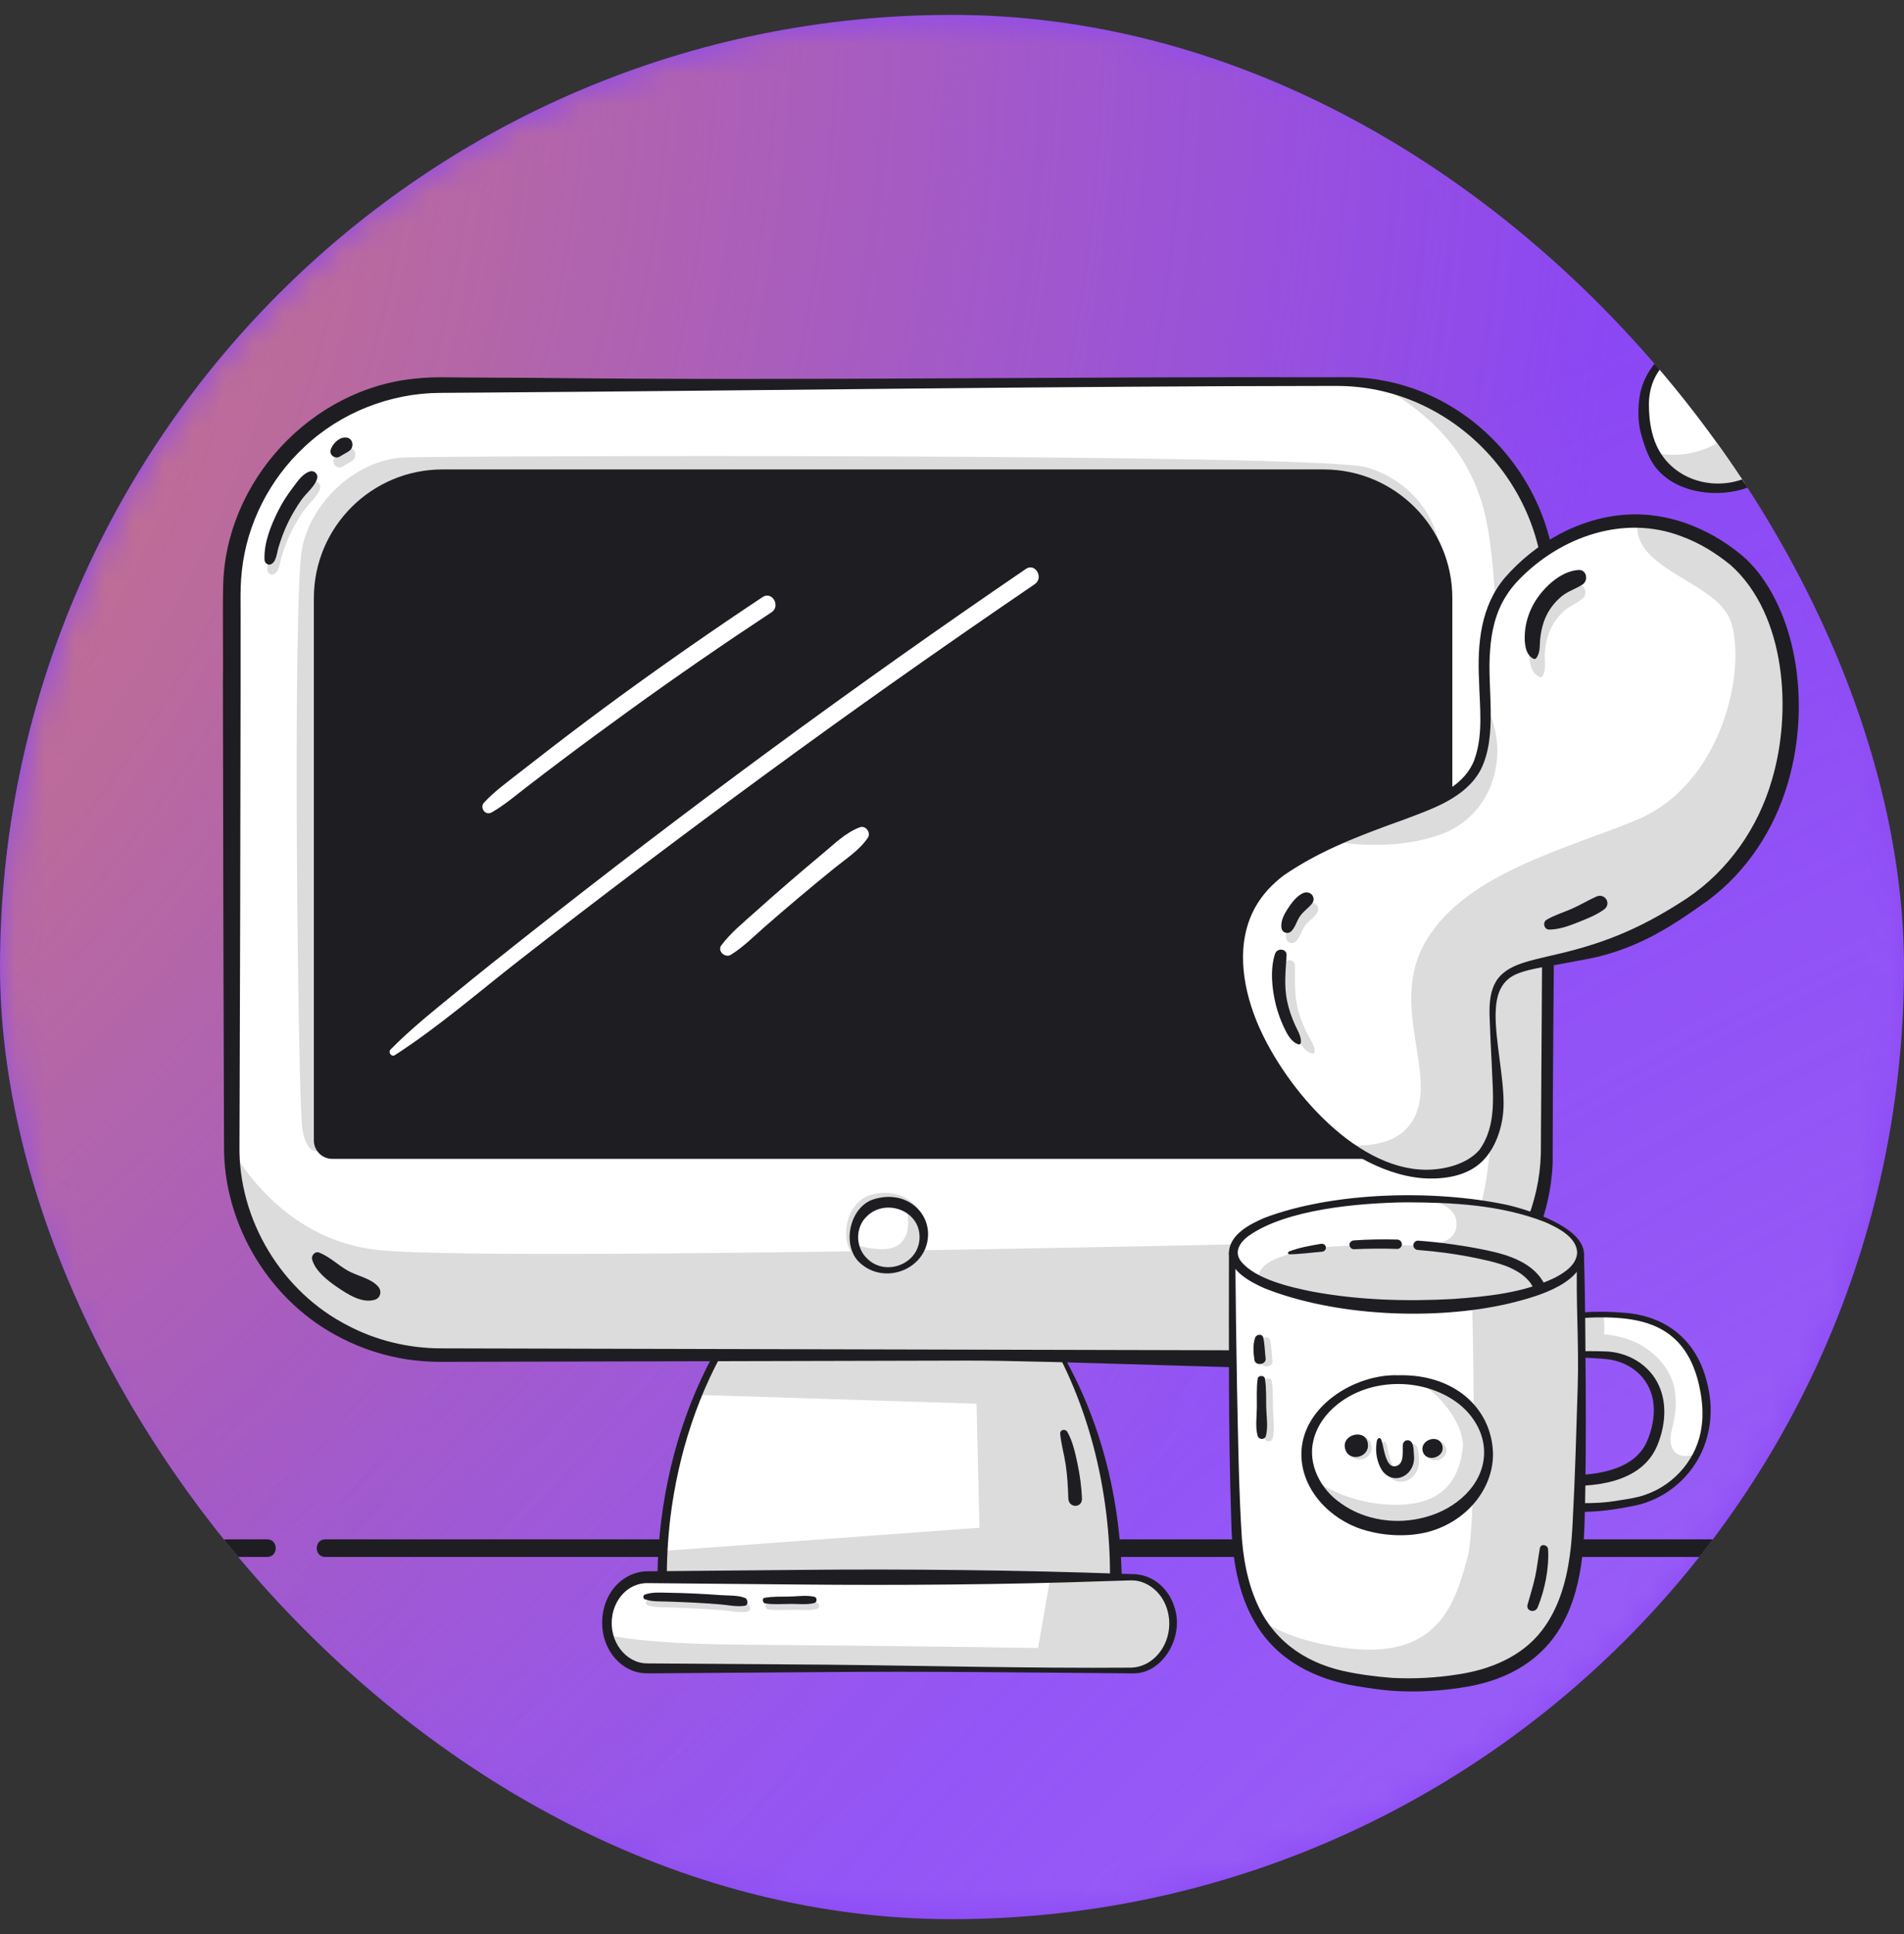 <svg width="64" height="65" viewBox="0 0 64 65" fill="none" xmlns="http://www.w3.org/2000/svg">
<rect x="0" y="0" width="64" height="65" fill="#333333" stroke="none"/>
<g clip-path="url(#clip0_457_81346)">
<rect y="0.5" width="64" height="64" rx="32" fill="#8B47F4"/>
<mask id="mask0_457_81346" style="mask-type:alpha" maskUnits="userSpaceOnUse" x="0" y="0" width="64" height="65">
<circle cx="32" cy="32.5" r="32" fill="#8B47F4"/>
</mask>
<g mask="url(#mask0_457_81346)">
<circle cx="-33.669" cy="-0.785" r="89.025" fill="url(#paint0_radial_457_81346)"/>
<circle cx="106.061" cy="126.812" r="126.144" fill="url(#paint1_radial_457_81346)"/>
</g>
<path d="M10.933 52.327C17.006 52.327 23.079 52.327 29.152 52.327C35.188 52.327 41.223 52.327 47.258 52.327C50.674 52.327 54.09 52.327 57.507 52.327C57.888 52.327 57.889 51.734 57.507 51.734C51.434 51.734 45.361 51.734 39.287 51.734C33.252 51.734 27.217 51.734 21.181 51.734H10.933C10.551 51.734 10.551 52.327 10.933 52.327Z" fill="#1E1E22"/>
<path d="M7.62 52.327H8.981C9.363 52.327 9.364 51.734 8.981 51.734H7.62C7.239 51.734 7.238 52.327 7.62 52.327Z" fill="#1E1E22"/>
<path d="M34.939 44.392H31.218L29.882 44.472L28.546 44.392H24.826C24.826 44.392 22.159 47.805 22.259 53.395H37.507C37.606 47.805 34.94 44.392 34.94 44.392H34.939Z" fill="white"/>
<path d="M37.506 53.395C37.605 47.804 34.939 44.392 34.939 44.392H31.218L29.882 44.472L28.546 44.392H24.825C24.825 44.392 24.207 44.798 23.471 46.88L32.825 47.177L32.923 51.345L22.283 52.124C22.26 52.533 22.251 52.957 22.258 53.395H37.506H37.506Z" fill="#DCDCDC"/>
<path d="M35.609 45.334C35.406 44.999 35.193 44.667 34.948 44.369C34.113 44.361 32.032 44.339 31.223 44.332L31.143 44.336C31.152 44.34 29.85 44.394 29.886 44.4C29.66 44.387 28.505 44.293 28.305 44.304C28.097 44.303 27.573 44.296 27.356 44.295L24.826 44.271C24.796 44.271 24.767 44.285 24.746 44.312C24.277 44.94 23.905 45.63 23.567 46.351C22.566 48.512 22.069 50.959 22.099 53.397C22.1 53.495 22.171 53.575 22.258 53.574C25.78 53.59 30.189 53.658 33.693 53.651C34.645 53.649 36.553 53.629 37.505 53.62C37.614 53.621 37.703 53.522 37.705 53.398C37.728 50.554 37.018 47.694 35.609 45.333L35.609 45.334ZM22.415 53.213C22.407 52.478 22.446 51.742 22.532 51.013C22.798 48.849 23.486 46.738 24.589 44.941C24.681 44.794 24.777 44.647 24.876 44.511C25.613 44.504 27.655 44.484 28.301 44.479C28.51 44.464 29.649 44.536 29.879 44.544C29.885 44.544 31.14 44.459 31.146 44.456L31.225 44.451C32.036 44.444 34.087 44.423 34.93 44.414C36.553 46.918 37.349 50.069 37.31 53.166C32.515 53.098 27.222 53.182 22.415 53.213V53.213Z" fill="#1E1E22"/>
<path d="M36.22 49.199C36.144 48.839 36.057 48.435 35.875 48.121C35.812 48.013 35.621 48.041 35.637 48.194C35.671 48.542 35.771 48.882 35.822 49.228C35.878 49.601 35.898 49.98 35.91 50.358C35.92 50.692 36.383 50.692 36.369 50.358C36.352 49.967 36.3 49.58 36.22 49.199V49.199Z" fill="#1E1E22"/>
<path d="M37.902 53.008H21.846C21.047 53.008 20.399 53.656 20.399 54.455V54.625C20.399 55.424 21.047 56.072 21.846 56.072H37.902C38.702 56.072 39.349 55.424 39.349 54.625V54.455C39.349 53.656 38.702 53.008 37.902 53.008Z" fill="white"/>
<path d="M37.996 53.008H35.307L34.893 55.386C34.893 55.386 29.355 55.303 24.955 55.274C22.42 55.258 21.107 55.093 20.45 54.956C20.61 55.6 21.132 56.072 21.751 56.072H37.996C38.743 56.072 39.349 55.386 39.349 54.54C39.349 53.694 38.743 53.008 37.996 53.008Z" fill="#DCDCDC"/>
<path d="M38.064 56.24C34.759 56.214 31.068 56.164 27.751 56.196C27.227 56.2 22.215 56.236 21.827 56.239C21.785 56.24 21.699 56.238 21.658 56.235C21.302 56.216 20.956 56.041 20.7 55.761C19.958 54.954 20.141 53.539 21.057 53.005C21.27 52.88 21.511 52.812 21.751 52.809L26.875 52.762C30.396 52.726 34.243 52.768 37.761 52.894L37.921 52.9L38.001 52.902C38.768 52.879 39.321 53.425 39.497 54.077C39.787 55.087 39.038 56.253 38.1 56.239H38.063L38.064 56.24ZM37.997 56.047C38.891 56.038 39.53 55.033 39.227 54.072C39.051 53.497 38.537 53.094 38.001 53.114C37.856 53.118 37.28 53.135 37.121 53.141C33.827 53.257 30.17 53.285 26.875 53.253L21.752 53.206C21.566 53.206 21.38 53.256 21.213 53.35C20.878 53.537 20.632 53.919 20.577 54.339C20.457 55.146 21.026 55.9 21.748 55.904C22.205 55.908 27.161 55.942 27.751 55.947C31.072 55.979 34.688 56.073 37.997 56.047V56.047Z" fill="#1E1E22"/>
<path d="M25.127 53.901C24.883 53.807 24.588 53.827 24.332 53.808C24.035 53.787 23.738 53.77 23.44 53.756C23.157 53.743 22.873 53.731 22.59 53.728C22.324 53.726 22.019 53.694 21.763 53.789C21.695 53.815 21.695 53.921 21.763 53.946C22.008 54.037 22.292 54.013 22.548 54.024C22.845 54.037 23.143 54.045 23.44 54.061C23.724 54.077 24.007 54.095 24.29 54.118C24.562 54.14 24.857 54.211 25.127 54.164C25.255 54.143 25.229 53.939 25.127 53.9V53.901Z" fill="#DCDCDC"/>
<path d="M27.468 53.866C27.201 53.801 26.898 53.85 26.627 53.856C26.349 53.861 26.063 53.849 25.788 53.898C25.684 53.917 25.725 54.075 25.811 54.087C26.092 54.13 26.387 54.105 26.669 54.103C26.928 54.1 27.215 54.139 27.467 54.07C27.555 54.046 27.558 53.888 27.467 53.866L27.468 53.866Z" fill="#DCDCDC"/>
<path d="M25.039 53.702C24.795 53.609 24.5 53.629 24.244 53.61C23.947 53.588 23.65 53.571 23.352 53.557C23.069 53.545 22.786 53.533 22.503 53.53C22.236 53.528 21.931 53.496 21.675 53.591C21.607 53.617 21.607 53.723 21.675 53.748C21.92 53.839 22.204 53.815 22.46 53.826C22.757 53.838 23.055 53.846 23.352 53.863C23.636 53.878 23.919 53.897 24.202 53.92C24.474 53.941 24.769 54.012 25.039 53.966C25.167 53.944 25.141 53.741 25.039 53.702V53.702Z" fill="#1E1E22"/>
<path d="M27.381 53.667C27.114 53.603 26.811 53.652 26.54 53.658C26.262 53.663 25.976 53.651 25.701 53.7C25.598 53.719 25.639 53.877 25.724 53.889C26.005 53.931 26.3 53.907 26.582 53.904C26.841 53.902 27.128 53.94 27.38 53.872C27.468 53.848 27.471 53.69 27.38 53.668L27.381 53.667Z" fill="#1E1E22"/>
<path d="M44.914 12.942H14.795C10.932 12.942 7.79 16.084 7.79 19.947V38.538C7.79 42.401 10.932 45.543 14.795 45.543H44.914C48.776 45.543 51.919 42.401 51.919 38.538V19.947C51.919 16.084 48.776 12.942 44.914 12.942Z" fill="white"/>
<path d="M46.811 13.203C49.248 14.73 49.865 16.532 50.089 18.257C50.724 23.145 50.241 35.041 50.121 37.946C50.001 40.85 49.284 41.645 49.284 41.645C49.284 41.645 17.21 42.442 12.785 42.018C10.237 41.774 8.666 40.061 7.792 38.652C7.853 42.462 10.971 45.543 14.795 45.543H44.914C48.777 45.543 51.919 42.401 51.919 38.538V19.947C51.919 16.741 49.754 14.032 46.81 13.203H46.811Z" fill="#DCDCDC"/>
<path d="M10.492 42.33C10.603 42.727 11.024 43.048 11.352 43.27C11.698 43.504 12.165 43.809 12.595 43.684C12.794 43.625 12.842 43.39 12.712 43.241C12.459 42.954 12.01 42.887 11.684 42.701C11.364 42.519 11.067 42.226 10.725 42.096C10.586 42.044 10.455 42.2 10.492 42.329V42.33Z" fill="#1E1E22"/>
<path d="M11.478 38.444L10.668 38.692C10.668 38.692 10.308 38.782 10.164 37.961C10.019 37.141 9.816 19.93 10.164 18.369C10.511 16.808 12.013 15.441 13.59 15.374C14.851 15.32 44.344 15.222 45.954 15.71C47.563 16.197 48.769 17.703 48.431 19.966C48.093 22.23 13.638 17.407 13.638 17.407L11.479 38.444H11.478Z" fill="#DCDCDC"/>
<path d="M14.875 15.777H44.493C46.88 15.777 48.818 17.715 48.818 20.101V38.328C48.818 38.67 48.54 38.948 48.197 38.948H11.17C10.828 38.948 10.55 38.67 10.55 38.328V20.101C10.55 17.714 12.488 15.777 14.874 15.777H14.875Z" fill="#1E1E22"/>
<path d="M16.527 27.304C16.95 27.061 17.328 26.738 17.714 26.441C18.103 26.141 18.494 25.844 18.886 25.548C19.642 24.979 20.405 24.42 21.171 23.865C22.734 22.735 24.322 21.64 25.933 20.578C26.25 20.369 25.953 19.855 25.634 20.066C24.011 21.143 22.412 22.255 20.838 23.403C20.059 23.971 19.288 24.552 18.523 25.14C18.158 25.421 17.795 25.703 17.433 25.986C17.035 26.298 16.616 26.601 16.272 26.971C16.111 27.145 16.315 27.425 16.527 27.303L16.527 27.304Z" fill="white"/>
<path d="M34.482 19.122C28.731 23.043 23.119 27.17 17.658 31.486C16.885 32.097 16.112 32.708 15.351 33.334C14.591 33.958 13.819 34.569 13.129 35.271C13.035 35.366 13.157 35.536 13.275 35.46C14.724 34.524 16.048 33.374 17.407 32.312C18.771 31.246 20.144 30.192 21.526 29.15C24.294 27.061 27.09 25.008 29.921 23.005C31.531 21.866 33.152 20.744 34.781 19.633C35.095 19.419 34.798 18.905 34.482 19.121L34.482 19.122Z" fill="white"/>
<path d="M28.904 27.803C28.422 27.983 28.043 28.366 27.651 28.691C27.264 29.014 26.879 29.34 26.498 29.669C26.116 29.999 25.738 30.332 25.362 30.669C24.978 31.013 24.554 31.357 24.246 31.772C24.103 31.964 24.376 32.205 24.564 32.09C24.975 31.838 25.335 31.473 25.697 31.156C26.09 30.812 26.488 30.471 26.887 30.135C27.274 29.81 27.663 29.488 28.055 29.171C28.443 28.855 28.893 28.572 29.173 28.152C29.283 27.987 29.098 27.73 28.905 27.803H28.904Z" fill="white"/>
<path d="M29.253 40.166C28.436 40.416 28.156 41.723 28.781 42.3C29.618 43.072 31.012 42.521 31.076 41.412C31.125 40.564 30.304 39.844 29.253 40.166Z" fill="#DCDCDC"/>
<path d="M29.827 42.659C30.433 42.659 30.924 42.163 30.924 41.551C30.924 40.939 30.433 40.443 29.827 40.443C29.221 40.443 28.73 40.939 28.73 41.551C28.73 42.163 29.221 42.659 29.827 42.659Z" fill="white"/>
<path d="M30.48 40.66C30.651 41.492 30.352 42.014 29.592 41.983C29.263 41.97 28.987 41.909 28.768 41.837C28.892 42.31 29.32 42.66 29.827 42.66C30.433 42.66 30.924 42.163 30.924 41.552C30.924 41.186 30.749 40.862 30.479 40.661L30.48 40.66Z" fill="#DCDCDC"/>
<path d="M29.371 40.304C28.554 40.554 28.275 41.862 28.899 42.438C29.736 43.21 31.13 42.659 31.194 41.551C31.243 40.702 30.422 39.982 29.371 40.304ZM29.118 42.268C28.743 41.883 28.754 41.224 29.15 40.867C29.759 40.281 30.888 40.659 30.91 41.551C30.928 42.492 29.738 42.937 29.118 42.268Z" fill="#1E1E22"/>
<path d="M44.914 12.97C35.631 12.976 25.506 13.13 16.187 13.194L15.082 13.202L14.806 13.204C13.123 13.209 11.45 13.865 10.228 15.023C9.063 16.106 8.296 17.608 8.129 19.19C8.089 19.537 8.083 19.909 8.086 20.26C8.092 20.576 8.082 22.649 8.087 23.022C8.083 27.104 8.067 34.479 8.05 38.491C8.004 40.994 9.476 43.43 11.713 44.56C12.66 45.056 13.727 45.309 14.795 45.316C22.455 45.333 37.114 45.37 44.627 45.388C44.967 45.389 45.372 45.387 45.712 45.342C49.023 44.994 51.704 42.108 51.793 38.774C51.824 33.283 51.885 25.564 51.901 20.09C51.949 16.243 48.764 12.954 44.915 12.971L44.914 12.97ZM45.268 12.678C49.141 12.67 52.334 16.023 52.308 19.897C52.319 25.427 52.195 33.547 52.19 39.092C52.038 42.728 49.064 45.908 45.423 46.021C42.834 46.044 35.177 45.717 32.473 45.727L14.795 45.77C14.415 45.769 14.035 45.74 13.659 45.683C12.907 45.564 12.172 45.329 11.495 44.981C9.092 43.784 7.5 41.175 7.53 38.489C7.513 34.505 7.498 27.076 7.493 23.021C7.506 22.277 7.48 20.425 7.501 19.696C7.568 16.181 10.452 13.067 13.948 12.725C14.31 12.683 14.716 12.674 15.082 12.681C15.752 12.695 17.693 12.692 18.396 12.704C26.971 12.795 36.259 12.656 44.785 12.679L45.267 12.677L45.268 12.678Z" fill="#1E1E22"/>
<path d="M10.523 16.178C10.263 16.253 10.093 16.524 9.934 16.732C9.755 16.967 9.594 17.215 9.461 17.48C9.208 17.98 8.966 18.573 8.989 19.144C8.991 19.201 9.018 19.261 9.071 19.287C9.103 19.304 9.127 19.318 9.163 19.311C9.382 19.269 9.402 18.92 9.455 18.743C9.544 18.45 9.65 18.16 9.785 17.885C9.915 17.62 10.067 17.363 10.239 17.123C10.4 16.897 10.685 16.684 10.759 16.414C10.798 16.273 10.664 16.137 10.523 16.177V16.178Z" fill="#DCDCDC"/>
<path d="M11.772 15.046C11.537 14.997 11.326 15.199 11.233 15.398C11.195 15.479 11.194 15.584 11.265 15.649C11.331 15.71 11.438 15.733 11.517 15.682C11.574 15.645 11.634 15.614 11.691 15.579C11.776 15.527 11.866 15.494 11.916 15.4C11.984 15.271 11.931 15.079 11.772 15.046Z" fill="#DCDCDC"/>
<path d="M10.425 15.842C10.165 15.917 9.995 16.189 9.837 16.396C9.657 16.631 9.497 16.88 9.363 17.144C9.11 17.644 8.868 18.238 8.891 18.808C8.893 18.865 8.921 18.925 8.974 18.952C9.006 18.968 9.029 18.982 9.065 18.976C9.285 18.933 9.305 18.584 9.358 18.408C9.446 18.114 9.553 17.824 9.688 17.549C9.817 17.284 9.97 17.028 10.141 16.788C10.303 16.562 10.588 16.348 10.662 16.078C10.7 15.938 10.567 15.801 10.425 15.842V15.842Z" fill="#1E1E22"/>
<path d="M11.675 14.711C11.439 14.662 11.228 14.864 11.135 15.062C11.097 15.144 11.096 15.248 11.168 15.313C11.233 15.374 11.34 15.397 11.419 15.346C11.476 15.309 11.536 15.278 11.594 15.243C11.678 15.191 11.769 15.158 11.818 15.064C11.887 14.935 11.833 14.744 11.675 14.711Z" fill="#1E1E22"/>
<path d="M51.833 44.512C51.833 44.512 53.111 44.101 54.675 44.271C55.866 44.401 56.983 44.977 57.283 46.971C57.583 48.966 56.244 50.226 54.894 50.48C53.544 50.733 53.034 50.699 51.648 50.56V49.678C51.648 49.678 54.816 50.232 55.53 48.525C56.244 46.819 55.263 45.636 53.988 45.547C52.714 45.459 51.772 45.61 51.772 45.61L51.833 44.512V44.512Z" fill="white"/>
<path d="M56.208 47.994C56.454 47.052 56.413 46.007 55.239 45.256C54.855 45.011 54.389 44.889 53.914 44.841C53.955 44.518 53.893 44.219 53.893 44.219L51.808 44.415V44.99C51.808 44.99 51.807 44.99 51.806 44.99L51.772 45.609C51.772 45.609 52.714 45.458 53.988 45.547C55.263 45.636 56.244 46.818 55.53 48.525C54.816 50.231 51.648 49.677 51.648 49.677V50.559C53.034 50.699 53.544 50.733 54.894 50.479C55.749 50.319 56.599 49.754 57.032 48.856C56.429 49.087 55.996 48.807 56.209 47.993L56.208 47.994Z" fill="#DCDCDC"/>
<path d="M51.479 49.483L51.48 49.678C51.482 49.759 51.489 50.646 51.491 50.706C51.849 50.737 52.206 50.772 52.568 50.794C53.196 50.838 53.842 50.803 54.462 50.692C54.776 50.637 55.095 50.589 55.394 50.474C55.698 50.361 55.985 50.204 56.24 50.004C57.334 49.158 57.722 47.777 57.382 46.477C57.049 45.072 56.036 44.223 54.587 44.119C53.691 44.041 52.675 44.093 51.807 44.33C51.777 44.34 51.728 45.322 51.7 45.682C51.942 45.653 52.187 45.638 52.432 45.63C52.868 45.614 53.304 45.626 53.739 45.655C53.794 45.659 53.929 45.671 53.983 45.676C54.511 45.725 55.033 45.995 55.322 46.448C55.719 47.047 55.631 47.825 55.354 48.457C54.949 49.351 53.85 49.542 52.956 49.58C52.465 49.599 51.962 49.566 51.477 49.484L51.479 49.483ZM51.807 50.419C51.809 50.271 51.811 50.038 51.812 49.872C51.972 49.894 52.13 49.91 52.292 49.922C53.514 50.004 55.184 49.874 55.715 48.56C55.968 47.938 56.047 47.208 55.767 46.579C55.449 45.856 54.694 45.423 53.918 45.418C53.221 45.392 52.523 45.423 51.834 45.536C51.837 45.228 51.847 44.817 51.847 44.523C51.85 44.524 51.851 44.525 51.852 44.525L51.865 44.521L51.893 44.514C52.474 44.36 53.077 44.287 53.677 44.275C54.578 44.265 55.581 44.346 56.275 44.982C56.788 45.444 57.042 46.122 57.159 46.791C57.225 47.163 57.251 47.548 57.199 47.924C57.074 48.981 56.31 49.891 55.308 50.235C55.021 50.339 54.719 50.378 54.419 50.426C53.547 50.579 52.687 50.521 51.807 50.419Z" fill="#1E1E22"/>
<path d="M53.197 42.097L47.306 42.361L41.415 42.097L41.411 42.058C41.411 42.058 41.425 49.017 41.567 51.534C41.71 54.051 42.709 56.006 45.653 56.466C46.116 56.538 46.534 56.595 46.967 56.62C47.831 56.641 48.386 56.602 49.102 56.491C52.046 56.031 52.903 54.051 53.045 51.534C53.188 49.017 53.202 42.058 53.202 42.058L53.198 42.097H53.197Z" fill="white"/>
<path d="M50.529 42.217L49.443 42.075C49.443 42.075 49.717 50.971 49.324 52.366C48.931 53.762 48.425 55.754 45.359 55.403C43.828 55.227 42.883 54.796 42.321 54.409C42.938 55.462 43.982 56.205 45.653 56.466C46.117 56.538 46.535 56.595 46.968 56.62C47.831 56.641 48.387 56.602 49.102 56.491C52.046 56.031 52.904 54.051 53.046 51.534C53.188 49.017 53.202 42.058 53.202 42.058L53.199 42.097L50.531 42.217H50.529Z" fill="#DCDCDC"/>
<path d="M53.302 46.619C53.291 45.098 53.287 43.645 53.242 42.125L53.177 42.056C53.177 42.056 53.177 42.057 53.177 42.058C53.177 42.066 53.177 42.074 53.177 42.081C52.985 42.09 47.28 42.29 47.309 42.292L41.42 41.986C41.42 41.986 41.455 42.02 41.486 42.049C41.423 42.052 41.309 42.096 41.309 42.096C41.308 45.139 41.288 48.138 41.389 51.181C41.419 52.325 41.595 53.545 42.197 54.553C42.929 55.804 44.22 56.446 45.613 56.67C45.992 56.732 46.373 56.789 46.759 56.822C47.629 56.885 48.512 56.831 49.372 56.677C50.695 56.438 51.848 55.792 52.513 54.589C52.901 53.894 53.087 53.118 53.182 52.337C53.23 51.952 53.25 51.563 53.262 51.183C53.309 49.66 53.308 48.14 53.302 46.618L53.302 46.619ZM52.863 51.165C52.842 51.541 52.819 51.913 52.766 52.284C52.643 53.18 52.381 54.089 51.818 54.811C51.148 55.68 50.077 56.115 49.012 56.273C48.279 56.39 47.535 56.43 46.792 56.391C46.237 56.346 45.678 56.277 45.134 56.155C43.782 55.845 42.723 55.06 42.197 53.756C42.019 53.331 41.905 52.879 41.829 52.424C41.793 52.195 41.764 51.962 41.745 51.73C41.636 50.031 41.617 48.322 41.58 46.615C41.554 45.148 41.535 43.679 41.522 42.211C42.338 42.243 47.302 42.427 47.306 42.429C47.307 42.429 52.513 42.266 53.013 42.24C52.962 43.74 53.079 45.116 53.032 46.616C52.984 48.132 52.944 49.652 52.862 51.165H52.863Z" fill="#1E1E22"/>
<path d="M51.761 52.03C51.702 52.348 51.672 52.67 51.603 52.987C51.533 53.306 51.435 53.614 51.347 53.928C51.284 54.152 51.602 54.225 51.686 54.022C51.927 53.434 52.075 52.704 52.036 52.067C52.027 51.919 51.792 51.865 51.761 52.03Z" fill="#1E1E22"/>
<path d="M42.77 45.737C42.744 45.509 42.741 45.267 42.693 45.043C42.661 44.896 42.459 44.919 42.416 45.043C42.337 45.272 42.358 45.553 42.394 45.788C42.426 45.999 42.796 45.952 42.771 45.737H42.77Z" fill="#DCDCDC"/>
<path d="M42.791 47.375C42.783 47.057 42.799 46.73 42.748 46.416C42.728 46.297 42.522 46.294 42.505 46.416C42.459 46.731 42.479 47.057 42.476 47.375C42.474 47.682 42.418 48.043 42.502 48.339C42.541 48.474 42.742 48.477 42.779 48.339C42.859 48.041 42.798 47.681 42.791 47.375Z" fill="#DCDCDC"/>
<path d="M42.542 45.655C42.515 45.427 42.513 45.185 42.464 44.961C42.432 44.814 42.23 44.837 42.188 44.961C42.109 45.19 42.13 45.471 42.166 45.706C42.198 45.917 42.568 45.87 42.542 45.655H42.542Z" fill="#1E1E22"/>
<path d="M42.562 47.294C42.555 46.976 42.57 46.649 42.519 46.334C42.5 46.215 42.294 46.213 42.276 46.334C42.23 46.649 42.25 46.976 42.248 47.294C42.245 47.601 42.19 47.961 42.274 48.258C42.313 48.392 42.514 48.396 42.551 48.258C42.631 47.96 42.569 47.599 42.562 47.294Z" fill="#1E1E22"/>
<path d="M49.909 48.836C49.909 50.177 48.521 51.34 46.9 51.34C45.278 51.34 43.923 50.185 43.923 48.843C43.923 47.502 45.295 46.401 46.916 46.401C48.536 46.401 49.908 47.493 49.908 48.835L49.909 48.836Z" fill="white"/>
<path d="M47.81 46.517C48.748 47.171 49.234 48.128 49.168 48.67C49.045 49.682 48.539 50.711 46.553 50.56C45.484 50.479 44.655 50.07 44.116 49.71C44.546 50.646 45.642 51.34 46.899 51.34C48.52 51.34 49.908 50.178 49.908 48.836C49.908 47.751 49.011 46.829 47.81 46.517Z" fill="#DCDCDC"/>
<path d="M46.102 48.619C46.06 48.065 45.177 48.281 45.344 48.793C45.476 49.233 46.156 49.064 46.102 48.619Z" fill="#DCDCDC"/>
<path d="M48.605 48.663C48.492 48.255 47.841 48.465 47.947 48.859C48.059 49.265 48.717 49.061 48.605 48.663Z" fill="#DCDCDC"/>
<path d="M47.691 49.015C47.673 48.849 47.7 48.524 47.465 48.526C47.381 48.535 47.327 48.6 47.318 48.681C47.302 48.924 47.375 49.324 47.084 49.398C46.82 49.464 46.724 49.055 46.657 48.749C46.611 48.537 46.586 48.439 46.517 48.455C46.432 48.474 46.433 48.626 46.423 48.745C46.401 49.02 46.489 49.382 46.66 49.593C47.076 50.066 47.767 49.67 47.691 49.015V49.015Z" fill="#DCDCDC"/>
<path d="M46.994 46.22C45.531 46.173 43.736 47.283 43.744 48.885C43.748 50.075 44.715 51.065 45.805 51.405C46.53 51.635 47.43 51.673 48.154 51.441C49.376 51.048 50.193 49.986 50.185 48.855C50.148 47.329 48.884 46.169 46.994 46.221V46.22ZM47.925 50.984C46.962 51.257 45.874 51.104 45.061 50.516C44.391 50.053 43.945 49.211 44.152 48.395C44.272 47.907 44.583 47.488 44.98 47.179C46.069 46.326 47.731 46.298 48.879 47.069C49.465 47.458 49.898 48.118 49.886 48.837C49.872 49.922 48.906 50.727 47.925 50.984V50.984Z" fill="#1E1E22"/>
<path d="M47.527 48.892C47.509 48.727 47.536 48.402 47.301 48.404C47.217 48.413 47.163 48.477 47.154 48.559C47.138 48.801 47.211 49.202 46.92 49.275C46.656 49.342 46.559 48.932 46.493 48.626C46.447 48.414 46.422 48.317 46.353 48.332C46.268 48.351 46.269 48.503 46.259 48.623C46.237 48.898 46.325 49.26 46.496 49.471C46.912 49.943 47.603 49.548 47.527 48.893V48.892Z" fill="#1E1E22"/>
<path d="M45.98 48.537C45.937 47.983 45.054 48.199 45.221 48.711C45.353 49.151 46.032 48.982 45.98 48.537Z" fill="#1E1E22"/>
<path d="M48.481 48.582C48.369 48.173 47.718 48.384 47.824 48.777C47.936 49.183 48.594 48.979 48.481 48.582Z" fill="#1E1E22"/>
<path d="M47.245 43.878C50.442 43.878 53.033 43.08 53.033 42.097C53.033 41.113 50.442 40.316 47.245 40.316C44.048 40.316 41.456 41.113 41.456 42.097C41.456 43.08 44.048 43.878 47.245 43.878Z" fill="white"/>
<path d="M48.16 40.338C48.526 40.471 48.886 40.674 48.942 40.968C49.061 41.592 48.582 41.814 47.813 41.865C47.813 41.865 45.099 41.779 44.117 41.977C43.261 42.149 42.26 42.349 42.295 43.021C43.31 43.535 45.147 43.878 47.245 43.878C50.443 43.878 53.034 43.081 53.034 42.097C53.034 41.21 50.923 40.474 48.161 40.339L48.16 40.338Z" fill="#DCDCDC"/>
<path d="M50.634 40.489C48.209 39.979 44.836 40.047 42.5 40.931C42.011 41.142 41.331 41.487 41.309 42.097C41.323 42.711 41.999 43.068 42.488 43.29C44.867 44.243 48.217 44.384 50.691 43.816C51.412 43.638 53.209 43.219 53.243 42.125C53.211 41.23 51.362 40.653 50.635 40.489L50.634 40.489ZM52.278 42.935C51.209 43.457 49.994 43.574 48.822 43.658C47.252 43.743 45.662 43.696 44.114 43.409C43.371 43.26 42.181 42.989 41.707 42.382C41.473 42.071 41.677 41.76 41.946 41.553C43.217 40.635 45.686 40.431 47.244 40.408C48.82 40.41 50.447 40.492 51.929 41.07C52.352 41.255 52.996 41.571 53.014 42.097C52.994 42.504 52.605 42.761 52.278 42.935H52.278Z" fill="#1E1E22"/>
<path d="M45.508 41.984C45.993 41.963 46.479 41.957 46.965 41.974C47.048 41.977 47.126 41.899 47.122 41.816C47.118 41.729 47.053 41.661 46.965 41.659C46.479 41.647 45.993 41.653 45.508 41.688C45.428 41.694 45.36 41.752 45.36 41.836C45.36 41.913 45.428 41.987 45.508 41.983V41.984Z" fill="#1E1E22"/>
<path d="M43.341 42.155C43.707 42.151 44.071 42.098 44.435 42.068C44.515 42.061 44.578 42 44.567 41.916C44.555 41.831 44.479 41.791 44.399 41.804C44.037 41.864 43.671 41.928 43.328 42.061C43.281 42.08 43.283 42.156 43.341 42.155H43.341Z" fill="#1E1E22"/>
<path d="M51.874 43.082C51.598 42.612 51.118 42.351 50.615 42.186C50.357 42.101 50.092 42.044 49.826 41.99C49.493 41.923 49.16 41.867 48.824 41.82C48.438 41.766 48.052 41.724 47.664 41.696C47.582 41.691 47.504 41.773 47.507 41.853C47.511 41.943 47.576 42.003 47.664 42.01C48.316 42.06 48.949 42.146 49.592 42.277C49.861 42.333 50.132 42.391 50.395 42.472C50.452 42.49 50.51 42.509 50.567 42.529C50.595 42.539 50.623 42.55 50.652 42.56C50.666 42.566 50.68 42.572 50.693 42.578C50.696 42.579 50.698 42.579 50.7 42.58C50.707 42.583 50.714 42.587 50.721 42.59C50.829 42.637 50.934 42.69 51.035 42.752C51.064 42.77 51.092 42.789 51.119 42.808C51.131 42.816 51.143 42.825 51.155 42.833C51.159 42.836 51.178 42.851 51.185 42.857C51.234 42.896 51.281 42.936 51.325 42.981C51.348 43.004 51.371 43.029 51.392 43.054C51.401 43.065 51.41 43.076 51.42 43.087C51.422 43.09 51.424 43.092 51.425 43.094C51.428 43.098 51.431 43.102 51.434 43.105C51.474 43.16 51.507 43.218 51.538 43.279C51.54 43.283 51.543 43.286 51.546 43.29C51.67 43.247 51.789 43.203 51.9 43.156C51.897 43.131 51.889 43.106 51.875 43.082L51.874 43.082Z" fill="#1E1E22"/>
<path d="M56.316 11.867C55.762 12.308 55.152 12.937 55.447 14.534C55.743 16.131 57.515 16.776 58.815 16.184C60.115 15.593 61.002 13.893 60.041 12.563C59.08 11.232 57.433 10.977 56.315 11.866L56.316 11.867Z" fill="white"/>
<path d="M60.041 12.563C59.674 12.055 59.207 11.704 58.708 11.514C59.182 13.129 58.833 14.537 57.233 15.114C56.682 15.313 56.16 15.321 55.7 15.234C56.306 16.307 57.726 16.68 58.815 16.184C60.115 15.593 61.002 13.893 60.041 12.562V12.563Z" fill="#DCDCDC"/>
<path d="M60.204 12.41C59.28 11.149 57.349 10.72 56.122 11.723C55.633 12.111 55.251 12.622 55.128 13.243C55.051 13.657 55.046 14.185 55.163 14.589C55.243 14.867 55.37 15.324 55.617 15.661C56.245 16.518 57.538 16.737 58.549 16.451C60.199 15.988 61.352 13.892 60.204 12.41H60.204ZM59.271 15.702C58.296 16.538 56.705 16.412 55.922 15.378C55.529 14.865 55.422 14.181 55.425 13.548C55.446 12.823 55.761 12.315 56.33 11.884C57.432 11.032 58.889 11.465 59.706 12.488C60.595 13.507 60.262 14.885 59.272 15.702H59.271Z" fill="#1E1E22"/>
<path d="M49.743 38.669C49.411 39.124 47.294 40.316 44.534 37.69C41.774 35.063 40.356 31.02 43.357 29.124C46.359 27.228 49.119 27.332 49.742 25.522C50.365 23.711 49.084 21.13 50.994 19.26C52.903 17.39 55.707 16.717 58.289 18.767C60.871 20.818 61.227 27.54 56.82 30.389C52.413 33.238 50.098 31.457 50.142 34.128C50.187 36.8 50.432 37.72 49.742 38.669H49.743Z" fill="white"/>
<path d="M56.822 30.388C61.229 27.539 60.873 20.817 58.291 18.767C57.223 17.919 56.117 17.537 55.051 17.513C54.794 19.155 57.707 19.523 58.177 20.882C58.712 22.426 57.94 26.342 55.007 27.559C52.67 28.528 49.348 29.325 47.968 31.56C46.588 33.794 48.458 36.225 47.434 37.739C47.027 38.34 46.282 38.512 45.531 38.5C47.793 40.032 49.453 39.068 49.744 38.669C50.435 37.72 50.188 36.799 50.144 34.128C50.1 31.458 52.414 33.238 56.822 30.389L56.822 30.388Z" fill="#DCDCDC"/>
<path d="M49.744 25.521C49.229 27.015 47.261 27.205 44.902 28.291C45.712 28.418 47.064 28.511 48.369 28.065C50.27 27.416 50.789 25.183 49.927 23.691C49.947 24.345 49.934 24.969 49.744 25.521Z" fill="#DCDCDC"/>
<path d="M48.037 39.608C46.672 39.584 45.233 38.752 44.282 37.833C43.319 36.902 42.396 35.655 41.864 34.42C41.334 33.185 41.019 31.561 41.681 30.332C42.344 29.093 44.011 28.561 45.22 27.994C45.837 27.725 46.468 27.495 47.092 27.261C47.666 27.04 48.245 26.828 48.757 26.486C49.113 26.252 49.416 25.928 49.562 25.525C49.864 24.67 49.738 23.771 49.715 22.86C49.657 21.648 49.765 20.382 50.585 19.414C51.602 18.249 53.063 17.41 54.626 17.299C56.029 17.195 57.413 17.737 58.491 18.615L58.695 18.79C58.879 18.973 59.069 19.181 59.217 19.392C60.584 21.304 60.752 24.158 60.082 26.361C59.631 27.89 58.708 29.294 57.425 30.252C56.218 31.119 55.213 31.768 53.775 32.14C53.447 32.223 52.956 32.303 52.627 32.367C52.141 32.467 51.489 32.536 51.03 32.713C50.428 32.947 50.288 33.461 50.273 34.056C50.259 34.974 50.54 36.156 50.541 37.076C50.547 37.742 50.322 38.531 49.836 39.018C49.361 39.493 48.672 39.615 48.038 39.609L48.037 39.608ZM49.722 38.653C50.334 37.82 50.175 36.735 50.142 35.764C50.113 35.241 50.089 34.663 50.069 34.136C50.068 34.022 50.065 33.867 50.075 33.753C50.097 33.402 50.188 33.036 50.447 32.779C50.701 32.523 51.045 32.402 51.379 32.304C51.706 32.212 52.034 32.143 52.357 32.065C53.161 31.879 53.952 31.635 54.705 31.299C55.398 30.993 56.063 30.612 56.696 30.196C58.094 29.26 59.1 27.819 59.562 26.205C60.239 23.931 60.039 20.659 58.177 18.995C57.683 18.59 57.127 18.246 56.528 18.028C54.587 17.279 52.449 18.039 51.047 19.492C50.883 19.659 50.735 19.85 50.612 20.049C50.273 20.592 50.127 21.228 50.087 21.866C49.98 23.128 50.359 24.732 49.761 25.891C49.239 26.831 48.139 27.184 47.196 27.544C45.793 28.047 44.385 28.569 43.154 29.418C42.77 29.706 42.428 30.069 42.194 30.49C41.546 31.658 41.745 33.081 42.223 34.28C43.067 36.391 45.467 39.292 47.915 39.313C48.536 39.317 49.298 39.136 49.721 38.654L49.722 38.653Z" fill="#1E1E22"/>
<path d="M51.849 22.719C51.98 22.512 51.917 22.252 51.925 22.018C51.936 21.728 51.987 21.434 52.108 21.169C52.209 20.947 52.352 20.747 52.526 20.577C52.725 20.385 52.978 20.291 53.19 20.125C53.382 19.974 53.291 19.611 53.018 19.65C52.4 19.736 51.841 20.388 51.601 20.928C51.461 21.244 51.387 21.584 51.395 21.93C51.402 22.214 51.455 22.637 51.758 22.752C51.796 22.766 51.828 22.753 51.849 22.72V22.719Z" fill="#DCDCDC"/>
<path d="M51.64 22.117C51.788 21.921 51.747 21.657 51.776 21.425C51.811 21.137 51.886 20.848 52.029 20.594C52.148 20.382 52.307 20.194 52.495 20.039C52.71 19.864 52.969 19.792 53.195 19.644C53.398 19.51 53.337 19.141 53.063 19.156C52.44 19.19 51.828 19.793 51.544 20.31C51.378 20.613 51.276 20.946 51.255 21.291C51.237 21.575 51.255 22 51.547 22.141C51.583 22.158 51.616 22.148 51.64 22.116V22.117Z" fill="#1E1E22"/>
<path d="M44.189 35.346C44.196 35.134 44.041 34.931 43.947 34.751C43.824 34.511 43.721 34.264 43.648 34.004C43.498 33.477 43.532 32.987 43.529 32.45C43.528 32.22 43.195 32.215 43.141 32.422C42.999 32.959 43.109 33.612 43.272 34.133C43.354 34.393 43.464 34.645 43.596 34.883C43.709 35.088 43.867 35.358 44.114 35.411C44.157 35.42 44.188 35.386 44.19 35.346H44.189Z" fill="#DCDCDC"/>
<path d="M43.559 31.642C43.694 31.508 43.74 31.304 43.845 31.146C43.956 30.978 44.119 30.874 44.245 30.724C44.424 30.513 44.205 30.25 43.96 30.356C43.747 30.448 43.567 30.688 43.444 30.878C43.321 31.067 43.182 31.322 43.239 31.557C43.273 31.699 43.46 31.741 43.559 31.642Z" fill="#DCDCDC"/>
<path d="M43.727 35.037C43.746 34.826 43.604 34.614 43.522 34.428C43.413 34.181 43.326 33.928 43.269 33.665C43.152 33.129 43.216 32.643 43.246 32.106C43.259 31.876 42.927 31.851 42.86 32.053C42.685 32.582 42.755 33.24 42.886 33.77C42.952 34.034 43.046 34.293 43.163 34.539C43.264 34.75 43.405 35.03 43.648 35.098C43.69 35.11 43.724 35.077 43.727 35.037H43.727Z" fill="#1E1E22"/>
<path d="M43.403 31.3C43.538 31.167 43.584 30.963 43.689 30.805C43.8 30.637 43.963 30.533 44.089 30.383C44.268 30.172 44.049 29.909 43.804 30.015C43.591 30.106 43.411 30.347 43.288 30.537C43.163 30.729 43.026 30.981 43.082 31.216C43.117 31.358 43.303 31.4 43.403 31.3Z" fill="#1E1E22"/>
<path d="M52.079 31.242C52.406 31.238 52.721 31.124 53.022 31.005C53.325 30.885 53.645 30.76 53.913 30.57C54.18 30.38 53.954 30.002 53.657 30.133C53.375 30.259 53.111 30.421 52.828 30.545C52.549 30.667 52.251 30.755 51.989 30.91C51.839 30.999 51.9 31.244 52.079 31.242L52.079 31.242Z" fill="#1E1E22"/>
</g>
<defs>
<radialGradient id="paint0_radial_457_81346" cx="0" cy="0" r="1" gradientUnits="userSpaceOnUse" gradientTransform="translate(-33.669 -0.785) rotate(90) scale(89.025)">
<stop offset="0.265" stop-color="#D27C71"/>
<stop offset="1" stop-color="#D27C71" stop-opacity="0"/>
</radialGradient>
<radialGradient id="paint1_radial_457_81346" cx="0" cy="0" r="1" gradientUnits="userSpaceOnUse" gradientTransform="translate(106.061 126.812) rotate(90) scale(126.144)">
<stop stop-color="#B68EFF"/>
<stop offset="1" stop-color="#B68EFF" stop-opacity="0"/>
</radialGradient>
<clipPath id="clip0_457_81346">
<rect y="0.5" width="64" height="64" rx="32" fill="white"/>
</clipPath>
</defs>
</svg>
